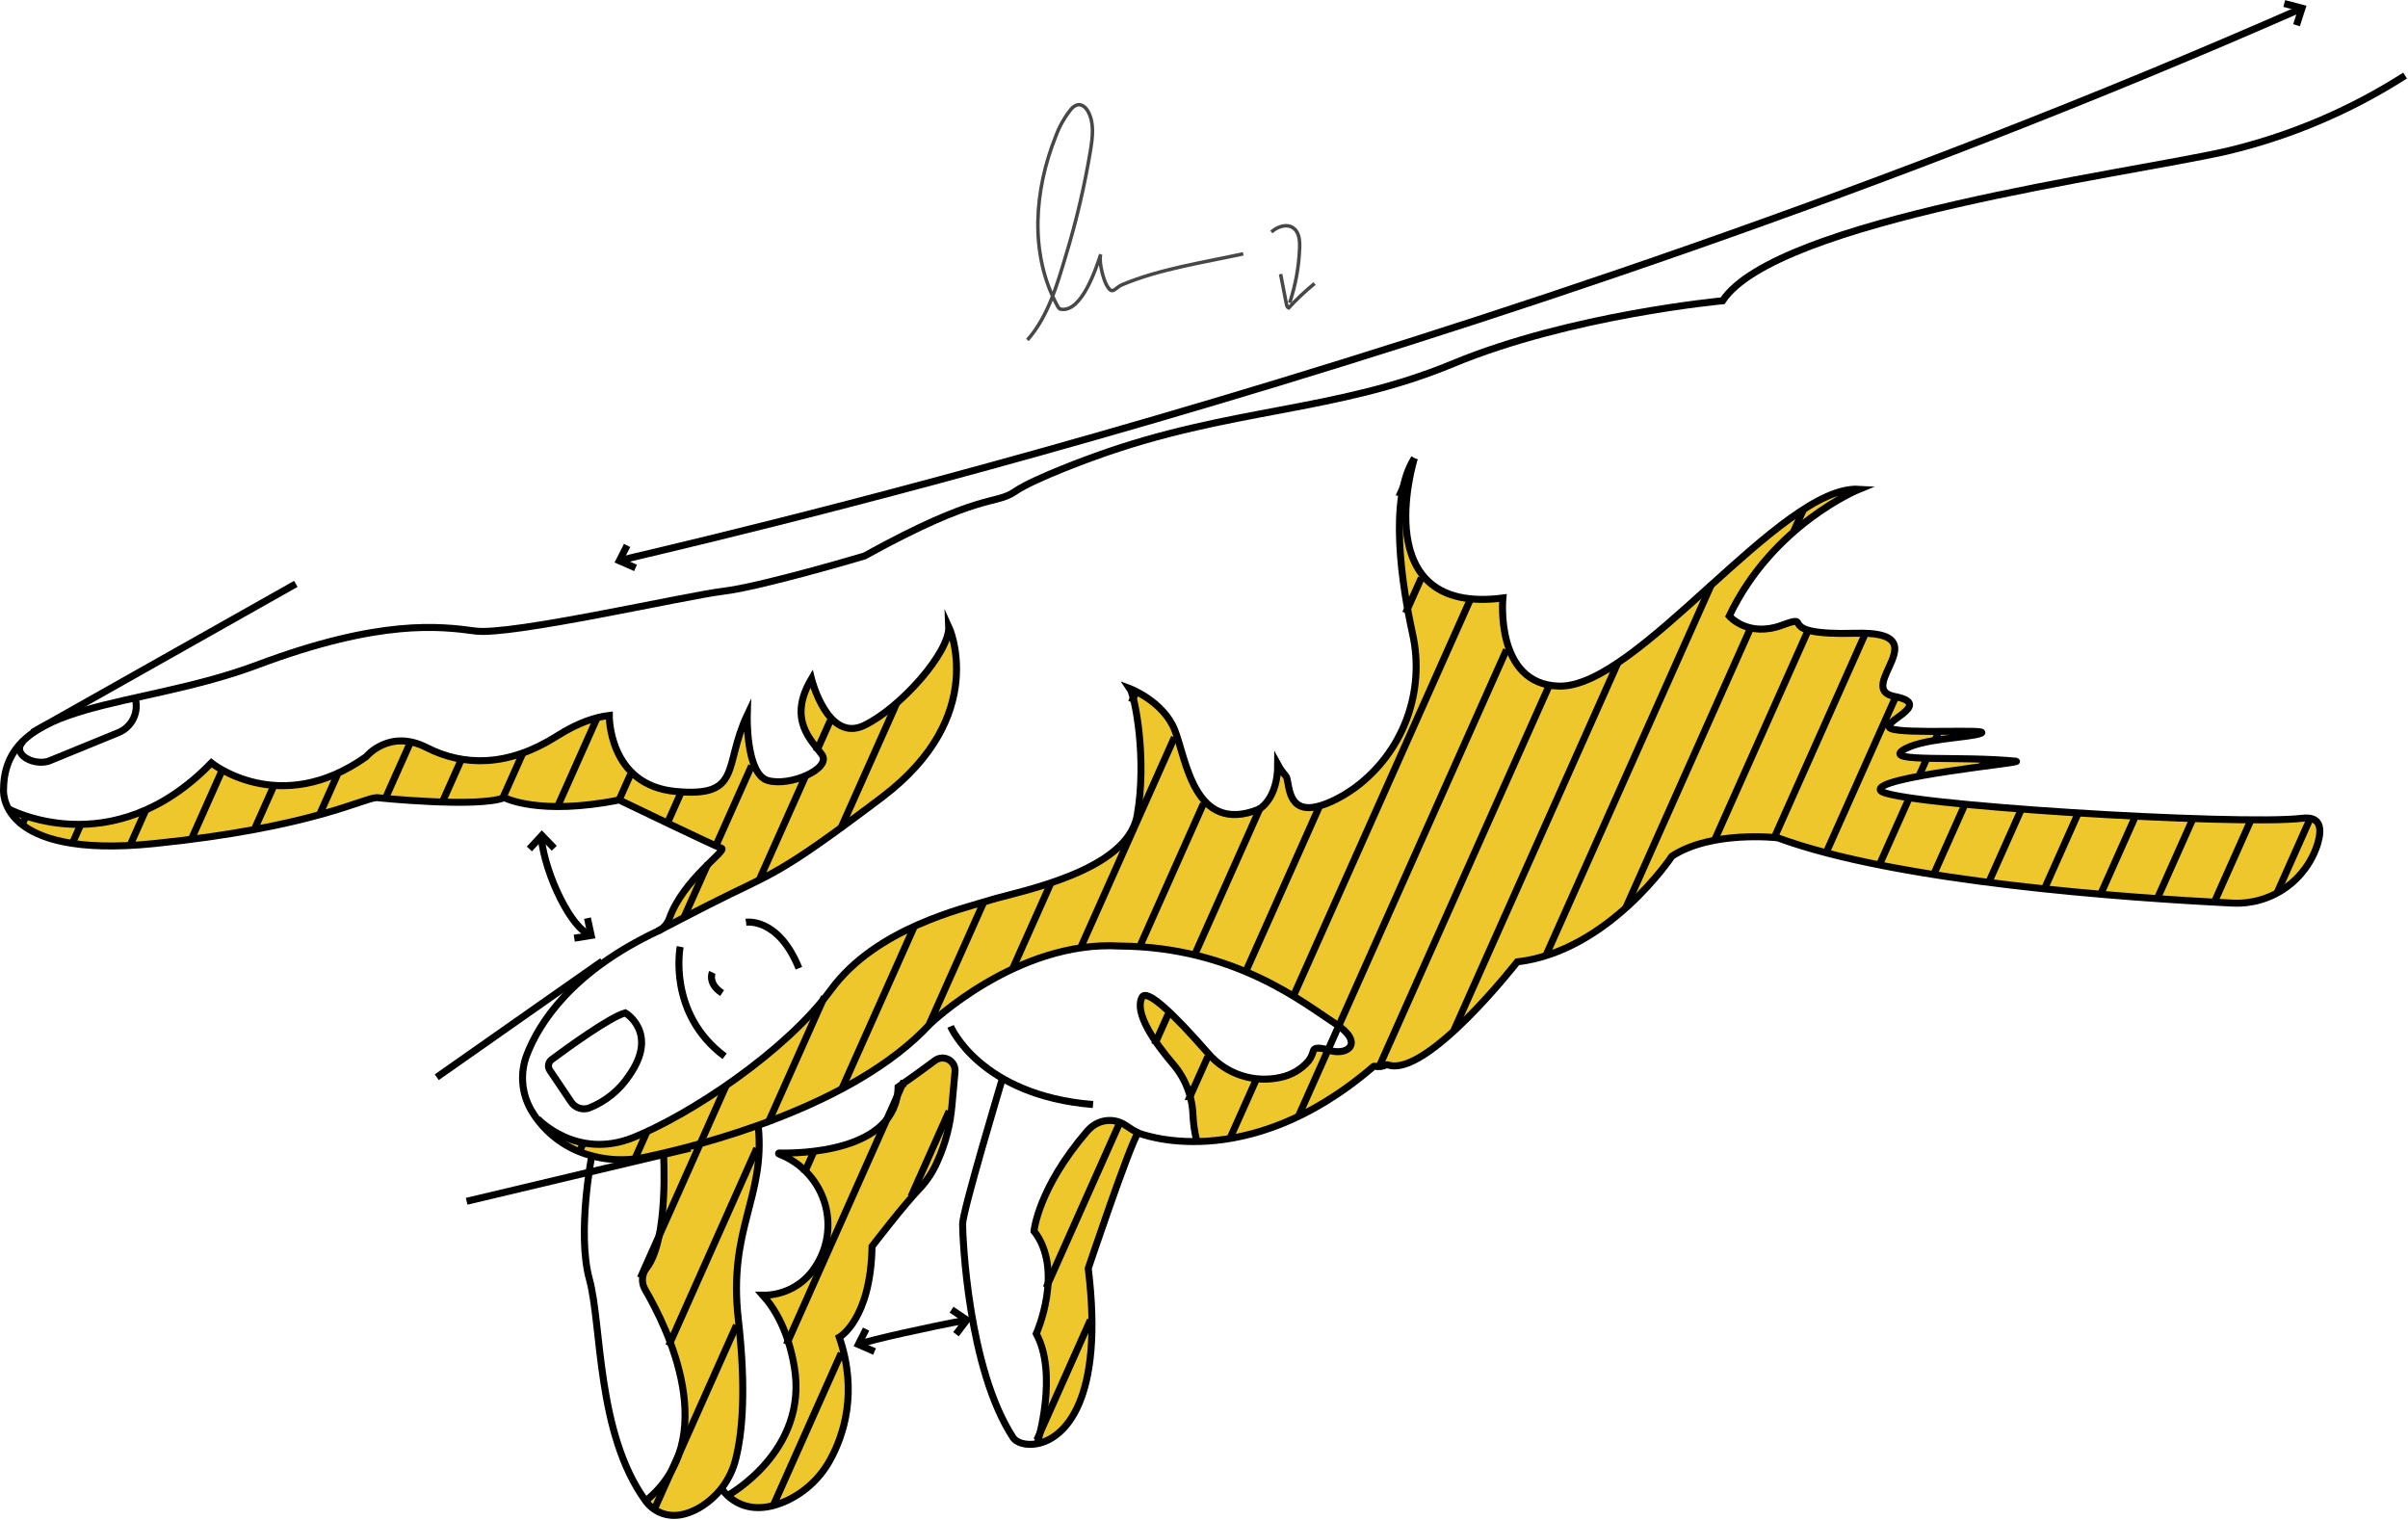 <svg viewBox="0 0 689 435" fill="none" xmlns="http://www.w3.org/2000/svg" data-svg-name="handGod"><defs><filter id="handGodWatercolorFilter"><feTurbulence result="noise-lg" type="fractalNoise" baseFrequency=".012" numOctaves="2" seed="42"></feTurbulence><feTurbulence result="noise-md" type="fractalNoise" baseFrequency=".24" numOctaves="3" seed="505"></feTurbulence><feComposite result="BaseGraphic" in="SourceGraphic" in2="noise-lg" operator="arithmetic" k1="0.5" k2="0.6" k4="-.07"></feComposite><feDisplacementMap result="layer-2" inx="BaseGraphic" in="SourceGraphic" in2="noise-lg" xChannelSelector="G" yChannelSelector="R" scale="4"></feDisplacementMap><feDisplacementMap result="layer-2" in="layer-2" in2="noise-md" xChannelSelector="A" yChannelSelector="G" scale="2"></feDisplacementMap><feDisplacementMap result="glow" in="BaseGraphic" in2="noise-lg" xChannelSelector="R" yChannelSelector="A" scale="16"></feDisplacementMap><feMorphology result="glow-diff" in="glow" operator="erode" radius="1"></feMorphology><feComposite result="glow" in="glow" in2="glow-diff" operator="out"></feComposite><feGaussianBlur result="glow" in="glow" stdDeviation="1.2"></feGaussianBlur><feComposite id="color" result="layer-2" in="layer-2" in2="glow" operator="arithmetic" k1="1.5" k2="0" k3=".3"></feComposite><feComposite class="js-watercolor-anim" in="SourceGraphic" in2="layer-2" operator="arithmetic" k1="-0.8" k2="0.8" k3="2"></feComposite></filter></defs><g id="base" filter="url(#handGodWatercolorFilter)" style="opacity: 1;"><path id="p" d="M153.94 320.23C153.94 320.23 165.01 332.17 181.34 325.6C197.67 319.03 224.95 300.94 237.88 283.3C250.81 265.66 275.8 260.06 283.47 257.65C291.14 255.24 322.6 249.65 325.47 233.43C328.34 217.21 324.81 199.24 323.38 197.16C323.38 197.16 332.92 200.77 336.21 208.99C339.5 217.21 341.69 239.13 360.32 231.68C360.32 231.68 365.69 228.88 365.69 218.86C366.328 220.038 367.099 221.139 367.99 222.14C369.14 223.3 367.99 232.14 375.71 231.14C378.5 230.78 383.05 228.94 387.82 225.48C394.536 220.515 399.664 213.706 402.581 205.88C405.498 198.054 406.078 189.549 404.25 181.4C401.25 167.65 397.25 142.78 404.8 131.21C404.45 132.36 391.18 176.21 430.12 171.21C430.12 171.21 427.72 195.87 446.12 196.41C468.7 197.07 509.68 138.77 532.04 140.08C532.04 140.08 507.38 150.08 494.89 176.36C494.89 176.36 500.15 182.6 510.01 178.99C519.87 175.38 506.4 181.99 531.01 181.29C555.62 180.59 530.36 197.07 542.19 199.37C554.02 201.67 537.26 206.93 541.19 208.58C545.12 210.23 569.9 208.58 566.94 209.89C563.98 211.2 549.52 211.32 544.47 214.82C539.42 218.32 560.47 216.3 576.91 217.89C580.31 218.22 535.27 222.38 538.23 226.33C541.19 230.28 640.59 236.42 658.88 234.22C664 233.6 664.57 236.95 663.29 241.37C661.706 246.561 658.426 251.069 653.974 254.174C649.523 257.278 644.158 258.798 638.74 258.49C609.07 257.03 543.07 252.49 508.74 239.81C508.74 239.81 489.89 237.62 478.49 245.07C478.49 245.07 460.49 272.25 434.22 275.31C434.22 275.31 408.1 308.83 397.07 304.73C397.034 304.713 396.995 304.704 396.955 304.704C396.915 304.704 396.876 304.713 396.84 304.73C395.778 305.27 394.562 305.422 393.4 305.16C393.348 305.146 393.293 305.144 393.241 305.156C393.188 305.169 393.14 305.194 393.1 305.23C373.04 322.49 354.81 326.56 342.38 326.68V326.15C341.826 323.83 341.491 321.463 341.38 319.08C341.197 313.732 339.201 308.604 335.72 304.54C330.4 298.29 324.5 289.86 326.8 285.39C328.17 282.73 336.02 290.32 345.7 301.39C348.199 304.314 351.447 306.502 355.096 307.719C358.744 308.936 362.656 309.137 366.41 308.3C369.555 307.663 372.396 305.99 374.48 303.55C375.119 302.673 375.584 301.682 375.85 300.63C376.04 300.02 376.93 299.46 380.28 300.53C385.76 302.28 390.58 298.34 382.03 292.86C373.48 287.38 353.53 270.94 320.44 270.72C291.07 268.97 266.09 293.08 266.09 293.08C253.69 306.49 234.24 315.86 216.85 322.08C208.002 325.219 198.989 327.87 189.85 330.02C187.98 330.46 186.31 330.83 184.85 331.14C179.743 332.271 174.441 332.171 169.38 330.85C168.314 330.58 167.265 330.246 166.24 329.85C161.261 327.934 156.93 324.643 153.75 320.36L153.94 320.23Z" fill="#EEC72D"></path><path id="p_2" d="M2.561 231.6C5.041 232.88 33.361 246.47 60.561 218.42C60.561 218.42 80.071 234.2 104.831 216.67C104.831 216.67 111.411 208.56 122.151 214.04C132.891 219.52 145.601 219.51 159.411 210.75C165.671 206.75 170.761 205.28 174.411 204.83C174.411 204.83 174.111 224.77 193.341 226.58C212.571 228.39 206.991 219.35 213.891 204.72C213.891 204.72 213.401 221.65 219.811 223.46C226.221 225.27 238.051 220.01 235.261 216.06C232.471 212.11 225.261 206.2 232.261 194.36C232.261 194.36 236.861 212.77 247.381 207.68C257.901 202.59 271.881 186.68 271.551 179.41C271.551 179.41 283.381 204.88 252.481 228.23C221.581 251.58 221.741 249.43 202.671 259.13C198.301 261.36 192.121 264.57 188.771 266.31C190.044 265.564 191.017 264.397 191.521 263.01C195.461 251.77 208.251 243.46 206.451 242.86C204.451 242.2 177.191 229.05 177.191 229.05C154.191 233.65 144.321 228.39 144.321 228.39C136.751 231.39 107.821 228.39 107.821 228.39C104.211 228.39 89.411 236.94 44.041 241.54C14.931 244.54 5.491 237.21 2.471 231.6" fill="#EEC72D"></path><path id="p_3" d="M222.961 330.01C228.301 330.15 256.671 330.01 257.061 311.13C257.061 311.13 262.761 307.13 267.601 303.55C268.158 303.13 268.825 302.882 269.521 302.834C270.217 302.787 270.912 302.942 271.521 303.282C272.13 303.622 272.627 304.132 272.952 304.749C273.277 305.367 273.416 306.065 273.351 306.76L272.461 316.49C272 321.94 270.617 327.273 268.371 332.26C267.193 335.039 265.557 337.602 263.531 339.84C258.531 344.9 249.611 356.72 249.611 356.72C249.281 377.72 240.241 382.72 240.241 382.72C245.591 398.46 241.521 410.72 237.581 417.87C234.81 422.922 230.511 426.969 225.301 429.43C216.301 433.61 210.841 430.43 208.301 428.02C210.561 426.73 231.301 414.11 227.381 391.1C225.691 381.21 222.081 374.79 218.381 370.67C221.363 370.703 224.304 369.977 226.928 368.56C229.552 367.143 231.773 365.081 233.381 362.57C235.135 359.935 236.291 356.949 236.768 353.82C237.244 350.691 237.03 347.495 236.14 344.458C235.25 341.42 233.705 338.615 231.615 336.238C229.525 333.861 226.94 331.971 224.041 330.7C223.701 330.54 223.341 330.39 222.981 330.25C222.959 330.239 222.94 330.223 222.927 330.203C222.913 330.183 222.904 330.16 222.902 330.136C222.9 330.111 222.905 330.087 222.915 330.065C222.925 330.043 222.941 330.024 222.961 330.01V330.01Z" fill="#EEC72D"></path><path id="p_4" d="M217.081 322.6C219.001 343.04 208.341 351.68 211.361 377.76C213.701 397.93 212.44 410.2 210.66 417.36C209.958 420.323 208.659 423.112 206.843 425.556C205.028 428.001 202.734 430.05 200.101 431.58C189.871 437.36 184.84 429.58 184.84 429.58C206.72 411.86 191.13 380.13 184.66 369.07C184.106 368.118 183.851 367.022 183.927 365.924C184.004 364.825 184.409 363.775 185.09 362.91C191.49 354.78 189.941 330.12 189.941 330.12C199.079 327.97 208.093 325.319 216.941 322.18L217.081 322.6Z" fill="#EEC72D"></path><path id="p_5" d="M322.57 322.17C323.652 322.928 324.781 323.616 325.95 324.23C323.54 327.74 311.71 363.02 311.71 363.02C316.31 400.65 305.031 411.68 297.041 413.18C297.331 412.18 303.04 393.18 296.8 381.65C296.8 381.65 304.91 363.46 296.15 352.28C296.15 352.28 297.24 340.12 311.38 323.68L312.061 322.99C313.431 321.63 315.24 320.802 317.165 320.652C319.09 320.501 321.005 321.039 322.57 322.17V322.17Z" fill="#EEC72D"></path></g><g id="shading" filter="url(#globalPencil2Filter)"><path id="p_6" d="M7.181 234.01L6.021 236.62" stroke="black" stroke-width="2" stroke-miterlimit="10" style="stroke-dashoffset: 0; stroke-dasharray: none;"></path><path id="p_7" d="M22.952 236.25L20.482 241.8" stroke="black" stroke-width="2" stroke-miterlimit="10" style="stroke-dashoffset: 0; stroke-dasharray: none;"></path><path id="p_8" d="M41.672 231.85V231.86L37.012 242.31" stroke="black" stroke-width="2" stroke-miterlimit="10" style="stroke-dashoffset: 0; stroke-dasharray: none;"></path><path id="p_9" d="M63.322 220.91L54.582 240.51" stroke="black" stroke-width="2" stroke-miterlimit="10" style="stroke-dashoffset: 0; stroke-dasharray: none;"></path><path id="p_10" d="M78.211 225.14L72.621 237.68" stroke="black" stroke-width="2" stroke-miterlimit="10" style="stroke-dashoffset: 0; stroke-dasharray: 14.729px, 24.73px;"></path><path id="p_11" d="M96.691 221.29L91.291 233.39" stroke="black" stroke-width="2" stroke-miterlimit="10" style="stroke-dashoffset: 0; stroke-dasharray: none;"></path><path id="p_12" d="M117.261 212.77L110.051 228.92" stroke="black" stroke-width="2" stroke-miterlimit="10" style="stroke-dashoffset: 0; stroke-dasharray: none;"></path><path id="p_13" d="M131.831 217.69L126.391 229.9" stroke="black" stroke-width="2" stroke-miterlimit="10" style="stroke-dashoffset: 0; stroke-dasharray: none;"></path><path id="p_14" d="M149.531 215.61L143.701 228.68" stroke="black" stroke-width="2" stroke-miterlimit="10" style="stroke-dashoffset: 0; stroke-dasharray: none;"></path><path id="p_15" d="M170.742 205.62L159.342 231.2" stroke="black" stroke-width="2" stroke-miterlimit="10" style="stroke-dashoffset: 0; stroke-dasharray: none;"></path><path id="p_16" d="M180.371 221.65L176.871 229.49" stroke="black" stroke-width="2" stroke-miterlimit="10" style="stroke-dashoffset: 0; stroke-dasharray: none;"></path><path id="p_17" d="M194.751 227L190.691 236.11" stroke="black" stroke-width="2" stroke-miterlimit="10" style="stroke-dashoffset: 0; stroke-dasharray: none;"></path><path id="p_18" d="M166.711 327.47L165.531 330.11" stroke="black" stroke-width="2" stroke-miterlimit="10" style="stroke-dashoffset: 0; stroke-dasharray: none;"></path><path id="p_19" d="M204.551 242.61L215.061 219.07V219.06" stroke="black" stroke-width="2" stroke-miterlimit="10" style="stroke-dashoffset: 0; stroke-dasharray: 26.79px, 36.79px;"></path><path id="p_20" d="M195.611 262.67L202.551 247.11" stroke="black" stroke-width="2" stroke-miterlimit="10" style="stroke-dashoffset: 0; stroke-dasharray: none;"></path><path id="p_21" d="M181.482 331.94L185.072 323.89V323.88" stroke="black" stroke-width="2" stroke-miterlimit="10" style="stroke-dashoffset: 0; stroke-dasharray: 9.824px, 19.824px;"></path><path id="p_22" d="M233.592 215.08L237.552 206.22" stroke="black" stroke-width="2" stroke-miterlimit="10" style="stroke-dashoffset: 0; stroke-dasharray: none;"></path><path id="p_23" d="M217.162 251.93L230.472 222.08" stroke="black" stroke-width="2" stroke-miterlimit="10" style="stroke-dashoffset: 0; stroke-dasharray: none;"></path><path id="p_24" d="M183.232 365.62L184.292 363.24V363.23L187.362 356.34L187.372 356.32L200.242 327.47L207.822 310.48" stroke="black" stroke-width="2" stroke-miterlimit="10" style="stroke-dashoffset: 0; stroke-dasharray: none;"></path><path id="p_25" d="M240.682 236.78V236.77L240.692 236.76L256.692 200.9" stroke="black" stroke-width="2" stroke-miterlimit="10" style="stroke-dashoffset: 0; stroke-dasharray: none;"></path><path id="p_26" d="M216.532 328.55L191.332 385.05" stroke="black" stroke-width="2" stroke-miterlimit="10" style="stroke-dashoffset: 0; stroke-dasharray: none;"></path><path id="p_27" d="M219.881 321.04L235.861 285.22V285.21" stroke="black" stroke-width="2" stroke-miterlimit="10" style="stroke-dashoffset: 0; stroke-dasharray: none;"></path><path id="p_28" d="M186.932 432.5L210.722 379.18V379.17V379.16" stroke="black" stroke-width="2" stroke-miterlimit="10" style="stroke-dashoffset: 0; stroke-dasharray: none;"></path><path id="p_29" d="M261.562 265.17L240.852 311.59" stroke="black" stroke-width="2" stroke-miterlimit="10" style="stroke-dashoffset: 0; stroke-dasharray: none;"></path><path id="p_30" d="M232.772 329.7V329.71L230.072 335.77" stroke="black" stroke-width="2" stroke-miterlimit="10" style="stroke-dashoffset: 0; stroke-dasharray: none;"></path><path id="p_31" d="M225.021 384.7L254.821 317.86L255.111 317.22L258.351 309.95H258.361V309.94" stroke="black" stroke-width="2" stroke-miterlimit="10" style="stroke-dashoffset: 0; stroke-dasharray: none;"></path><path id="p_32" d="M265.961 292.9V292.89L281.391 258.31V258.3" stroke="black" stroke-width="2" stroke-miterlimit="10" style="stroke-dashoffset: 0; stroke-dasharray: none;"></path><path id="p_33" d="M300.612 252.8L289.662 277.35" stroke="black" stroke-width="2" stroke-miterlimit="10" style="stroke-dashoffset: 0; stroke-dasharray: 27.881px, 37.881px;"></path><path id="p_34" d="M240.691 387.16L221.131 431.02" stroke="black" stroke-width="2" stroke-miterlimit="10" style="stroke-dashoffset: 0; stroke-dasharray: none;"></path><path id="p_35" d="M271.572 317.92L260.672 342.36" stroke="black" stroke-width="2" stroke-miterlimit="10" style="stroke-dashoffset: 0; stroke-dasharray: none;"></path><path id="p_36" d="M324.842 198.48L323.752 200.92" stroke="black" stroke-width="2" stroke-miterlimit="10" style="stroke-dashoffset: 0; stroke-dasharray: none;"></path><path id="p_37" d="M336.031 210.97L309.041 271.51" stroke="black" stroke-width="2" stroke-miterlimit="10" style="stroke-dashoffset: 0; stroke-dasharray: none;"></path><path id="p_38" d="M344.332 229.96L325.902 271.29" stroke="black" stroke-width="2" stroke-miterlimit="10" style="stroke-dashoffset: 0; stroke-dasharray: none;"></path><path id="p_39" d="M330.352 298.9L334.222 290.24V290.23" stroke="black" stroke-width="2" stroke-miterlimit="10" style="stroke-dashoffset: 0; stroke-dasharray: none;"></path><path id="p_40" d="M341.592 273.71L360.552 231.19L360.562 231.18" stroke="black" stroke-width="2" stroke-miterlimit="10" style="stroke-dashoffset: 0; stroke-dasharray: none;"></path><path id="p_41" d="M320.242 321.56L299.352 368.42" stroke="black" stroke-width="2" stroke-miterlimit="10" style="stroke-dashoffset: 0; stroke-dasharray: none;"></path><path id="p_42" d="M400.422 141.82V141.81V141.8V141.79L402.802 136.46" stroke="black" stroke-width="2" stroke-miterlimit="10" style="stroke-dashoffset: 0; stroke-dasharray: none;"></path><path id="p_43" d="M345.581 302.36L340.041 314.75V314.76" stroke="black" stroke-width="2" stroke-miterlimit="10" style="stroke-dashoffset: 0; stroke-dasharray: none;"></path><path id="p_44" d="M377.471 230.85L356.191 278.57" stroke="black" stroke-width="2" stroke-miterlimit="10" style="stroke-dashoffset: 0; stroke-dasharray: none;"></path><path id="p_45" d="M311.992 377.66L296.672 412.01" stroke="black" stroke-width="2" stroke-miterlimit="10" style="stroke-dashoffset: 0; stroke-dasharray: none;"></path><path id="p_46" d="M406.671 165.37L402.191 175.43" stroke="black" stroke-width="2" stroke-miterlimit="10" style="stroke-dashoffset: 0; stroke-dasharray: none;"></path><path id="p_47" d="M359.342 309.1L351.752 326.1" stroke="black" stroke-width="2" stroke-miterlimit="10" style="stroke-dashoffset: 0; stroke-dasharray: none;"></path><path id="p_48" d="M420.561 171.83L369.811 285.61" stroke="black" stroke-width="2" stroke-miterlimit="10" style="stroke-dashoffset: 0; stroke-dasharray: 125.585px, 135.585px;"></path><path id="p_49" d="M431.052 185.9L382.752 294.2L379.752 300.92L371.412 319.63" stroke="black" stroke-width="2" stroke-miterlimit="10" style="stroke-dashoffset: 0; stroke-dasharray: none;"></path><path id="p_50" d="M443.072 196.56L394.432 305.6" stroke="black" stroke-width="2" stroke-miterlimit="10" style="stroke-dashoffset: 0; stroke-dasharray: 120.397px, 130.397px;"></path><path id="p_51" d="M462.922 189.62L415.982 294.86" stroke="black" stroke-width="2" stroke-miterlimit="10" style="stroke-dashoffset: 0; stroke-dasharray: none;"></path><path id="p_52" d="M489.722 167.13V167.14L442.172 273.74" stroke="black" stroke-width="2" stroke-miterlimit="10" style="stroke-dashoffset: 0; stroke-dasharray: none;"></path><path id="p_53" d="M500.662 180.21L465.242 259.62V259.63" stroke="black" stroke-width="2" stroke-miterlimit="10" style="stroke-dashoffset: 0; stroke-dasharray: none;"></path><path id="p_54" d="M516.022 145.77V145.78L513.242 152" stroke="black" stroke-width="2" stroke-miterlimit="10" style="stroke-dashoffset: 0; stroke-dasharray: none;"></path><path id="p_55" d="M517.132 180.86L490.402 240.8" stroke="black" stroke-width="2" stroke-miterlimit="10" style="stroke-dashoffset: 0; stroke-dasharray: none;"></path><path id="p_56" d="M533.542 181.66L507.482 240.1" stroke="black" stroke-width="2" stroke-miterlimit="10" style="stroke-dashoffset: 0; stroke-dasharray: none;"></path><path id="p_57" d="M542.192 199.88L522.262 244.55" stroke="black" stroke-width="2" stroke-miterlimit="10" style="stroke-dashoffset: 0; stroke-dasharray: none;"></path><path id="p_58" d="M546.072 228.77L537.502 247.99" stroke="black" stroke-width="2" stroke-miterlimit="10" style="stroke-dashoffset: 0; stroke-dasharray: none;"></path><path id="p_59" d="M554.571 209.71L553.451 212.23" stroke="black" stroke-width="2" stroke-miterlimit="10" style="stroke-dashoffset: 0; stroke-dasharray: none;"></path><path id="p_60" d="M551.121 217.45L548.891 222.44" stroke="black" stroke-width="2" stroke-miterlimit="10" style="stroke-dashoffset: 0; stroke-dasharray: none;"></path><path id="p_61" d="M562.021 230.6L553.041 250.73" stroke="black" stroke-width="2" stroke-miterlimit="10" style="stroke-dashoffset: 0; stroke-dasharray: none;"></path><path id="p_62" d="M567.761 217.71L566.871 219.71" stroke="black" stroke-width="2" stroke-miterlimit="10" style="stroke-dashoffset: 0; stroke-dasharray: none;"></path><path id="p_63" d="M578.181 231.96L568.811 252.96" stroke="black" stroke-width="2" stroke-miterlimit="10" style="stroke-dashoffset: 0; stroke-dasharray: 23.996px, 33.996px;"></path><path id="p_64" d="M594.452 233.08L584.752 254.82" stroke="black" stroke-width="2" stroke-miterlimit="10" style="stroke-dashoffset: 0; stroke-dasharray: none;"></path><path id="p_65" d="M610.812 233.99L600.842 256.34" stroke="black" stroke-width="2" stroke-miterlimit="10" style="stroke-dashoffset: 0; stroke-dasharray: 25.473px, 35.473px;"></path><path id="p_66" d="M627.271 234.67L617.041 257.6" stroke="black" stroke-width="2" stroke-miterlimit="10" style="stroke-dashoffset: 0; stroke-dasharray: none;"></path><path id="p_67" d="M643.881 235.02L633.371 258.6" stroke="black" stroke-width="2" stroke-miterlimit="10" style="stroke-dashoffset: 0; stroke-dasharray: 26.816px, 36.816px;"></path><path id="p_68" d="M660.801 234.68L651.461 255.64" stroke="black" stroke-width="2" stroke-miterlimit="10" style="stroke-dashoffset: 0; stroke-dasharray: none;"></path></g><g id="lines" filter="url(#globalPencil1Filter)"><path id="p_69" d="M9.25 209.58L84.64 167.06" stroke="black" stroke-width="2" stroke-miterlimit="10" style="stroke-dashoffset: 0; stroke-dasharray: none;"></path><path id="p_70" d="M124.971 308.21L172.311 275" stroke="black" stroke-width="2" stroke-miterlimit="10" style="stroke-dashoffset: 0; stroke-dasharray: 58.827px, 68.827px;"></path><path id="p_71" d="M197.51 328.5L133.52 343.71" stroke="black" stroke-width="2" stroke-miterlimit="10" style="stroke-dashoffset: 0; stroke-dasharray: none;"></path><path id="p_72" d="M169.301 330.821C169.301 330.821 165.031 352.82 168.641 366C172.251 379.18 170.641 410.06 184.751 429.45C184.751 429.45 189.751 437.22 200.011 431.45C202.645 429.925 204.94 427.877 206.756 425.434C208.572 422.991 209.87 420.203 210.571 417.24C212.351 410.08 213.571 397.811 211.271 377.641C208.271 351.561 218.911 342.92 216.991 322.48" stroke="black" stroke-width="2" stroke-miterlimit="10" style="stroke-dashoffset: 0; stroke-dasharray: none;"></path><path id="p_73" d="M206.451 425.84C206.451 425.84 212.091 435.43 225.211 429.32C230.422 426.859 234.72 422.812 237.491 417.76C241.431 410.63 245.491 398.35 240.151 382.61C240.151 382.61 249.151 377.61 249.521 356.61C249.521 356.61 258.521 344.79 263.441 339.73C265.467 337.492 267.103 334.929 268.281 332.15C270.526 327.162 271.909 321.83 272.371 316.38L273.261 306.65C273.326 305.955 273.188 305.257 272.863 304.64C272.538 304.022 272.041 303.512 271.432 303.172C270.823 302.832 270.128 302.677 269.432 302.724C268.736 302.772 268.069 303.02 267.511 303.44C262.671 307.07 256.971 311.02 256.971 311.02C256.581 329.88 228.211 330.02 222.871 329.9C222.842 329.908 222.815 329.926 222.797 329.95C222.778 329.974 222.769 330.004 222.769 330.035C222.769 330.066 222.778 330.095 222.797 330.12C222.815 330.144 222.842 330.162 222.871 330.17C223.231 330.31 223.591 330.46 223.931 330.62C226.83 331.891 229.415 333.781 231.505 336.158C233.596 338.535 235.14 341.341 236.03 344.378C236.92 347.415 237.134 350.611 236.658 353.74C236.181 356.869 235.026 359.855 233.271 362.49C231.664 365.001 229.443 367.061 226.818 368.477C224.194 369.892 221.253 370.616 218.271 370.58C221.971 374.71 225.581 381.13 227.271 391.02C231.441 415.35 207.991 428.02 207.991 428.02" stroke="black" stroke-width="2" stroke-miterlimit="10" style="stroke-dashoffset: 0; stroke-dasharray: none;"></path><path id="p_74" d="M157.822 303.18C162.302 299.85 174.341 291.09 178.911 289.79C178.911 289.79 188.662 295.51 179.982 307.79C177.215 311.947 173.245 315.16 168.602 317C167.675 317.339 166.662 317.356 165.724 317.05C164.787 316.743 163.979 316.13 163.431 315.31L157.302 306.2C156.988 305.725 156.868 305.148 156.964 304.587C157.061 304.026 157.367 303.523 157.822 303.18V303.18Z" stroke="black" stroke-width="2" stroke-miterlimit="10" style="stroke-dashoffset: 0; stroke-dasharray: none;"></path><path id="p_75" d="M271.99 293.67C271.99 293.67 280.32 313.4 312.75 316.03" stroke="black" stroke-width="2" stroke-miterlimit="10" style="stroke-dashoffset: 0; stroke-dasharray: none;"></path><path id="p_76" d="M2.291 231.37C2.291 231.37 31.991 247.65 60.481 218.28C60.481 218.28 79.991 234.06 104.751 216.52C104.751 216.52 111.331 208.41 122.071 213.89C132.811 219.37 145.521 219.37 159.331 210.61C165.591 206.61 170.681 205.13 174.331 204.69C174.331 204.69 174.031 224.63 193.261 226.44C212.491 228.25 206.911 219.21 213.811 204.58C213.811 204.58 213.321 221.51 219.731 223.32C226.141 225.13 237.971 219.87 235.181 215.92C232.391 211.97 225.181 206.06 232.181 194.22C232.181 194.22 236.781 212.63 247.301 207.54C257.821 202.45 271.801 186.54 271.471 179.26C271.471 179.26 283.301 204.74 252.401 228.09C221.501 251.44 221.661 249.29 202.591 258.99C197.961 261.35 191.301 264.8 188.131 266.46" stroke="black" stroke-width="2" stroke-miterlimit="10" style="stroke-dashoffset: 0; stroke-dasharray: none;"></path><path id="p_77" d="M189.851 330C189.851 330 191.401 354.66 185.001 362.79C184.319 363.655 183.914 364.705 183.838 365.804C183.761 366.902 184.016 367.998 184.57 368.95C191.04 380.01 206.631 411.74 184.751 429.45" stroke="black" stroke-width="2" stroke-miterlimit="10" style="stroke-dashoffset: 0; stroke-dasharray: none;"></path><path id="p_78" d="M404.7 131.1C404.35 132.25 391.08 176.1 430.02 171.1C430.02 171.1 427.62 195.77 446.02 196.31C468.6 196.97 509.58 138.67 531.94 139.98C531.94 139.98 507.28 149.98 494.79 176.25C494.79 176.25 500.05 182.5 509.91 178.88C519.77 175.26 506.3 181.88 530.91 181.19C555.52 180.5 530.26 196.97 542.09 199.27C553.92 201.57 537.16 206.83 541.09 208.47C545.02 210.11 569.8 208.47 566.84 209.79C563.88 211.11 549.42 211.21 544.37 214.72C539.32 218.23 560.37 216.2 576.81 217.79C580.21 218.12 535.17 222.28 538.13 226.23C541.09 230.18 640.49 236.32 658.78 234.12C663.9 233.5 664.47 236.85 663.19 241.27C661.607 246.461 658.327 250.969 653.875 254.072C649.423 257.175 644.057 258.692 638.64 258.38C608.97 256.93 542.97 252.38 508.64 239.71C508.64 239.71 489.79 237.51 478.39 244.97C478.39 244.97 460.39 272.14 434.12 275.21C434.12 275.21 408 308.73 396.97 304.63C396.934 304.613 396.895 304.604 396.855 304.604C396.815 304.604 396.776 304.613 396.74 304.63C395.678 305.17 394.462 305.322 393.3 305.06C393.248 305.044 393.193 305.041 393.14 305.054C393.087 305.066 393.039 305.092 393 305.13C356.24 336.76 325.62 324.13 325.62 324.13C323.21 327.64 311.38 362.92 311.38 362.92C315.98 400.55 304.7 411.58 296.71 413.08C293.49 413.68 290.8 412.73 289.9 411.36C276.97 391.64 275.43 353.94 275.43 350.21C275.43 346.48 286.83 308.57 286.83 308.57" stroke="black" stroke-width="2" stroke-miterlimit="10" style="stroke-dashoffset: 0; stroke-dasharray: none;"></path><path id="p_79" d="M153.852 320.09C153.852 320.09 164.921 332.03 181.251 325.45C197.581 318.87 224.862 300.8 237.792 283.15C250.722 265.5 275.711 259.92 283.381 257.51C291.051 255.1 322.511 249.51 325.381 233.29C328.251 217.07 324.722 199.1 323.292 197.02C323.292 197.02 332.831 200.63 336.121 208.85C339.411 217.07 341.601 238.99 360.231 231.54C360.231 231.54 365.602 228.74 365.602 218.72C366.239 219.898 367.011 220.999 367.901 222C369.051 223.15 367.901 232 375.621 231C378.411 230.65 382.961 228.81 387.731 225.35C394.447 220.383 399.575 213.572 402.492 205.744C405.409 197.917 405.988 189.411 404.161 181.26C401.161 167.52 397.211 142.65 404.711 131.08" stroke="black" stroke-width="2" stroke-miterlimit="10" style="stroke-dashoffset: 0; stroke-dasharray: none;"></path><path id="p_80" d="M296.751 413.13C297.041 412.13 302.751 393.13 296.511 381.6C296.511 381.6 304.621 363.41 295.861 352.23C295.861 352.23 296.951 340.07 311.091 323.63L311.771 322.94C313.142 321.581 314.951 320.752 316.876 320.602C318.801 320.452 320.716 320.99 322.281 322.12C323.363 322.878 324.492 323.566 325.661 324.18" stroke="black" stroke-width="2" stroke-miterlimit="10" style="stroke-dashoffset: 0; stroke-dasharray: none;"></path><path id="p_81" d="M194.621 270.88C194.621 270.88 190.892 289.95 207.332 302.22" stroke="black" stroke-width="2" stroke-miterlimit="10" style="stroke-dashoffset: 0; stroke-dasharray: none;"></path><path id="p_82" d="M213.471 263.87C213.471 263.87 222.671 262.331 228.591 277.021" stroke="black" stroke-width="2" stroke-miterlimit="10" style="stroke-dashoffset: 0; stroke-dasharray: 22.415px, 32.415px;"></path><path id="p_83" d="M203.822 278.22C203.822 278.22 202.341 281.35 206.621 284.14" stroke="black" stroke-width="2" stroke-miterlimit="10" style="stroke-dashoffset: 0; stroke-dasharray: none;"></path><path id="p_84" d="M342.341 326.11C341.787 323.79 341.452 321.423 341.341 319.04C341.157 313.689 339.161 308.559 335.681 304.49C330.361 298.25 324.461 289.82 326.761 285.35C328.131 282.69 335.981 290.27 345.661 301.35C348.161 304.272 351.41 306.459 355.058 307.676C358.706 308.893 362.617 309.095 366.371 308.26C369.516 307.623 372.357 305.951 374.441 303.51C375.082 302.631 375.547 301.636 375.811 300.58C376.001 299.98 376.891 299.42 380.241 300.49C385.721 302.24 390.541 298.3 381.991 292.82C373.441 287.34 353.491 270.9 320.401 270.68C291.031 268.93 266.051 293.04 266.051 293.04C244.271 316.59 200.751 327.69 184.831 331.04C178.609 332.43 172.114 331.953 166.161 329.67C160.221 327.389 155.232 323.158 152.011 317.67C150.62 315.279 149.786 312.605 149.572 309.847C149.357 307.089 149.767 304.318 150.771 301.74C154.181 292.89 163.411 278.08 188.191 266.43C188.953 266.08 189.638 265.583 190.206 264.967C190.774 264.35 191.214 263.628 191.501 262.84C195.441 251.6 208.231 243.29 206.431 242.69C204.431 242.03 177.171 228.88 177.171 228.88C154.171 233.48 144.301 228.22 144.301 228.22C136.731 231.22 107.801 228.22 107.801 228.22C104.191 228.22 89.391 236.77 44.021 241.37C-1.349 245.97 1.021 225.7 1.021 225.7C1.321 199.86 38.721 203.34 73.791 190.19C108.861 177.04 125.951 179.19 136.041 180.55C146.131 181.91 196.091 170.47 207.041 169.15C217.991 167.83 247.371 159.07 247.371 159.07C280.681 140.66 284.631 144.6 290.371 140.66C296.111 136.72 313.371 130.58 313.371 130.58C351.951 116.58 381.971 118.08 415.731 104.06C449.491 90.04 492.881 86.06 492.881 86.06C508.221 62.83 607.731 49.9 636.881 43.32C655.077 39.035 672.416 31.698 688.161 21.62" stroke="black" stroke-width="2" stroke-miterlimit="10" style="stroke-dashoffset: 0; stroke-dasharray: none;"></path><path id="p_85" d="M38.62 199.48V199.58C39.224 201.528 39.082 203.631 38.22 205.48C37.359 207.328 35.84 208.79 33.961 209.58L13.771 217.84C9.231 219.06 3.311 215.66 6.501 212.22C6.532 212.173 6.569 212.129 6.61 212.09" stroke="black" stroke-width="2" stroke-miterlimit="10" style="stroke-dashoffset: 0; stroke-dasharray: none;"></path></g><g id="arrows" filter="url(#globalPencil1Filter)"><path id="p_86" d="M246.15 384.51C249.15 383.36 266.21 379.58 276.65 377.66" stroke="black" stroke-width="2" stroke-miterlimit="10" style="stroke-dashoffset: 0; stroke-dasharray: none;"></path><path id="p_87" d="M273.541 381.74L276.631 377.67L272.271 374.72" stroke="black" stroke-width="2" stroke-miterlimit="10" style="stroke-dashoffset: 0; stroke-dasharray: 11.374px, 21.374px;"></path><path id="p_88" d="M247.812 380.28L245.602 384.67L250.232 386.7" stroke="black" stroke-width="2" stroke-miterlimit="10" style="stroke-dashoffset: 0; stroke-dasharray: 10.97px, 20.97px;"></path><path id="p_89" d="M177.74 160.29C180.74 159.14 421.85 106.54 658.67 2.35" stroke="black" stroke-width="2" stroke-miterlimit="10" style="stroke-dashoffset: 0; stroke-dasharray: none;"></path><path id="p_90" d="M657.1 7.21L658.67 2.35L653.59 1" stroke="black" stroke-width="2" stroke-miterlimit="10" style="stroke-dashoffset: 0; stroke-dasharray: 11.364px, 21.364px;"></path><path id="p_91" d="M179.431 156.06L177.211 160.45L181.851 162.48" stroke="black" stroke-width="2" stroke-miterlimit="10" style="stroke-dashoffset: 0; stroke-dasharray: 10.984px, 20.984px;"></path><path id="p_92" d="M168.97 267.4C163.84 266.23 155.97 250.6 154.84 239.51" stroke="black" stroke-width="2" stroke-miterlimit="10" style="stroke-dashoffset: 0; stroke-dasharray: none;"></path><path id="p_93" d="M158.591 242.7L155.041 239.03L151.471 242.9" stroke="black" stroke-width="2" stroke-miterlimit="10" style="stroke-dashoffset: 0; stroke-dasharray: 11.371px, 21.371px;"></path><path id="p_94" d="M164.311 268.43L169.161 267.65L168.091 262.7" stroke="black" stroke-width="2" stroke-miterlimit="10" style="stroke-dashoffset: 0; stroke-dasharray: 10.977px, 20.977px;"></path></g><g id="scribbles" filter="url(#globalPencil1Filter)"><path id="p_95" d="M293.973 97.27C299.923 90.54 302.443 81.54 304.973 73.11C308.014 63.125 310.39 52.95 312.083 42.65C312.633 39.12 313.083 35.33 311.453 32.14C310.873 30.96 309.793 29.81 308.453 29.96C307.613 30.161 306.874 30.658 306.373 31.36C304.553 33.637 303.114 36.193 302.112 38.93C295.932 54.33 294.462 72.57 302.542 87.48C302.782 87.94 303.103 88.48 303.623 88.48C309.483 89.38 313.623 76.84 314.953 72.76C314.313 74.69 315.653 79.76 316.553 81.41C318.313 84.75 318.873 82.41 321.053 81.47C332.003 76.89 344.193 75.15 355.723 72.62" stroke="black" stroke-miterlimit="10" style="stroke: rgb(71, 71, 71); stroke-dashoffset: 0; stroke-dasharray: none;"></path><path id="p_96" d="M363.783 66.39C365.483 64.8 368.263 63.88 370.123 65.28C371.753 66.5 371.933 68.84 371.863 70.88C371.67 76.235 370.714 81.535 369.023 86.62" stroke="black" stroke-miterlimit="10" style="stroke: rgb(71, 71, 71); stroke-dashoffset: 0; stroke-dasharray: 30.108px, 40.108px;"></path><path id="p_97" d="M366.412 78.42L368.092 87.03C368.182 87.46 368.312 87.95 368.712 88.11C371.021 85.605 373.504 83.266 376.142 81.11" stroke="black" stroke-miterlimit="10" style="stroke: rgb(71, 71, 71); stroke-dashoffset: 0; stroke-dasharray: none;"></path></g></svg>

